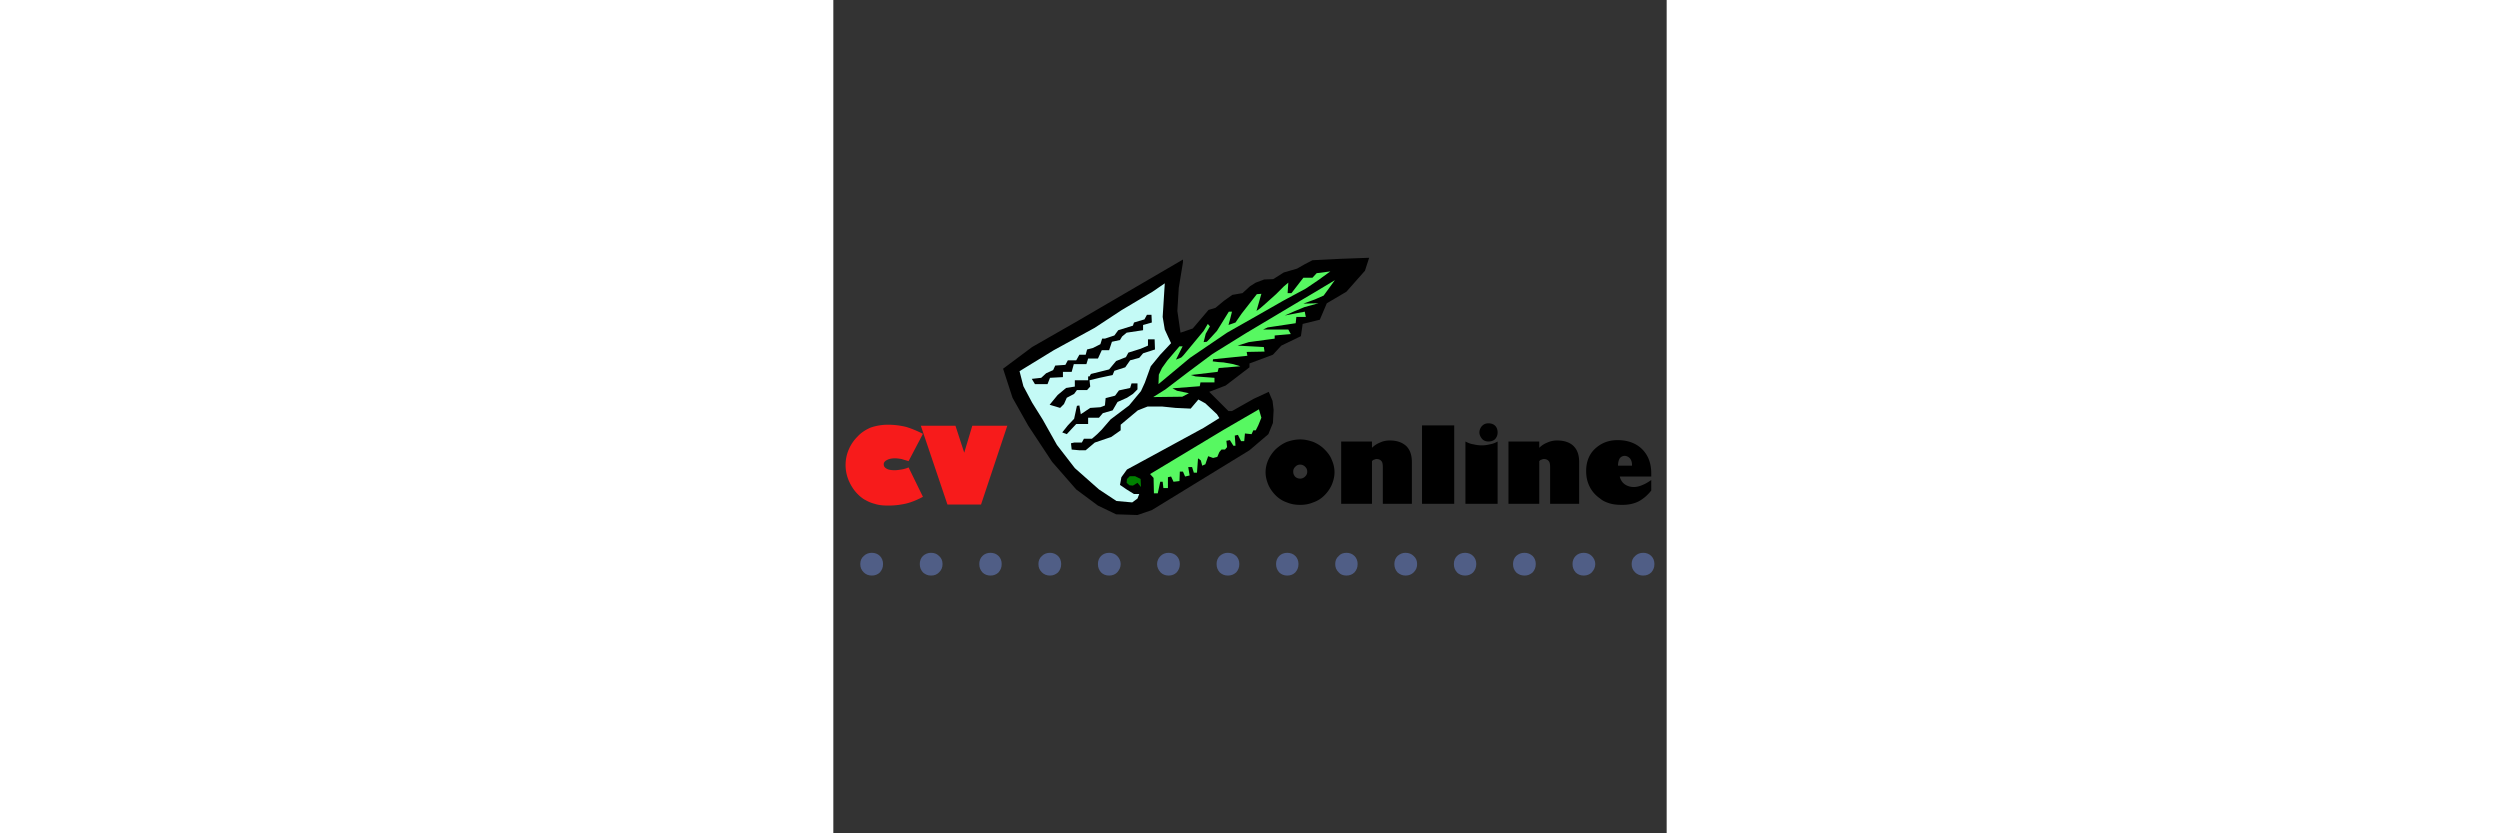 <svg xmlns="http://www.w3.org/2000/svg" width="300" height="100" viewBox="0 0 192.756 192.756">
<rect x="0" y="0" width="192.756" height="192.756" fill="#333333" stroke="none"/>
<g fill-rule="evenodd" clip-rule="evenodd">
<path fill="transparent" d="M0 0h192.756v192.756H0V0z"/>
<path fill="#C4FAF6" d="M69.055 117.021l-6.881-1.457-7.448-6.718-9.309-12.629-4.21-10.445 22.182-13.923 15.462-9.635-.971 11.659 2.023 5.91 6.882 12.71 4.371 3.48-12.79 8.906-7.124 3.48 2.266 3.481-1.052 4.939-3.401.242z"/>
<path d="M39.264 85.287l2.186 6.72 3.643 6.476 5.505 8.34 5.586 6.395 5.019 3.725 4.21 2.023 4.938.162 3.319-1.135 22.586-13.842 2.187-1.863 2.186-1.861 1.053-2.59.162-2.996-.244-2.104-.891-2.105-3.48 1.62-5.02 2.833h-.81l-4.453-4.453 3.805-1.457 5.505-4.21v-.891l5.425-2.024 1.943-2.104 4.531-2.186.406-2.833 3.967-.972 1.619-3.805 4.533-2.671 4.291-4.857.971-2.996-6.639.243-6.477.324-1.861.971-1.701.972-3.076.891-2.428 1.538-2.104.081-1.943.729-1.297.81-1.78 1.619-2.348.404-1.943 1.376-1.943 1.619-1.619.486-3.643 4.291-2.833.971-.728-5.019.323-5.343.972-5.91v-.648L56.589 74.197l-10.605 6.071-6.72 5.019zm3.806.567l7.933-4.857 9.472-5.181 6.153-4.048 7.205-4.291 2.833-1.943-.486 7.771.486 2.915.89 1.943.566 1.214-2.51 2.671-2.185 2.671-1.376 3.806-.891 1.942-2.752 3.32-4.291 3.237-2.024 2.348-1.052 1.053-1.215 1.053h-1.861l-.486.891h-1.781l-.729.162.162 1.457 1.781.162h1.457l2.105-1.781 3.805-1.295 2.186-1.539V98.24l3.967-3.319 2.267-.891h3.319l3.157.323 3.481.162.89-1.052.891-1.053 1.619.89 2.671 2.51.567.892-3.643 2.266-13.844 7.529-3.885 2.105-1.295 1.779-.324 1.781 1.539 1.053 1.7 1.053h1.215l-.405 1.053-1.215.891-3.643-.324-4.047-2.672-5.586-4.938-4.128-5.344-3.319-5.91-2.429-3.885-2.024-3.805-.891-3.48z"/>
<path fill="#57F861" d="M73.265 109.654l17.082-10.281 8.096-4.695.567 1.943-.729 1.781-.566 1.133h-.569l-.404.891-1.538-.162-.162 1.781h-.729l-.729-1.457-.728.162.163 2.348h-.486l-.81-1.295-.81.16.163 1.459-.486.566h-.81l-.486.567-.485 1.133-.972.244-1.133-.407-.405 1.135-.243.729-.728.324-.324-1.215-.648-.486-.243 3.318h-.728l-.405-1.295h-.89l.323 1.944-1.052.244-.486-1.135h-.729l-.081 2.185-1.376.163-.566-1.213-.729.16v2.51h-1.052l-.162-1.457h-.567l-.567 2.671h-.89l-.081-3.562-.81-.891zM73.994 91.845l6.719-.081 1.539-.81-2.753-.567-1.052-.566 6.314-.486.162-.891h3.238v-1.052l-4.371-.324-1.133-.323 6.233-.729.243-.891 5.019-.405-1.619-.485-2.266-.405-1.215-.081-1.295-.162.08-.486 7.934-.809-.162-.891 4.129-.081-.162-1.052-6.072-.324 2.59-.809 5.992-.81v-.728l3.723-.325-.567-1.052h-5.828l1.053-.486 6.476-.971.162-1.457h2.186l-.244-1.215-4.613.891 2.185-.972 2.348-.971 3.238-.891-3.48.082 2.67-.972 2.023-.89 2.592-3.562-4.858 2.914-3.562 2.105-12.224 7.286-7.691 4.776-5.747 4.291-5.1 3.886-2.834 1.781zM75.208 88.849l7.286-6.071 8.582-5.829 7.285-4.129 5.666-3.238 5.264-2.833 2.752-1.862 2.914-2.105-3.156.405-.973 1.052h-2.103l-2.754 3.562h-.891l.162-2.429-1.053.891-1.781 1.781-2.346 2.104-1.296 1.134-.889.648.809-2.834.324-1.133-1.053.081-3.482 4.453-1.456 2.104-1.62.567.405-1.458.405-1.619h-.729l-2.752 4.453-1.781 1.943-.567.567-.728.081.485-1.943.972-1.7-.486-.567-.971 1.619-4.696 5.667-.486.486-1.214.486.486-.972 1.052-2.105h-.729l-2.833 3.319-1.214 1.7-.728 1.539-.082 2.185z"/>
<path d="M56.184 83.344l.729-1.295h1.457l.324-1.214 1.295-.324 1.781-.891.404-1.295h.648l2.186-.728.89-1.215 3.401-1.052.243-.729 2.428-.728.567-1.053h1.052l.081 1.781-2.024.567v1.214l-3.804.567-1.053.89-.486.81-1.862.405-.648 1.943h-1.699l-.891 1.942h-2.267l-.404 1.296h-2.914l-.487 1.781h-2.024v1.214l-2.994.162-.568 1.457h-2.914l-.728-1.214 2.185-.243 1.135-1.052 1.618-.729.486-1.052 2.348-.162.566-1.053h1.943zM50.031 93.625l1.863-2.266 1.942-1.619 2.024-.324v-1.458h3.076v-.89h.324l.324-.567 4.209-1.051 1.62-1.944 2.267-.89.567-1.052 2.833-.891 1.7-.729v-1.457h1.538l.081 2.348-2.753.891-.89 1.052-2.105.566-1.133 1.619-2.51.809-.405.973-2.995.647-2.348.566.162 1.458-.728.81h-2.348l-.648.89-1.7.891-.647 1.457-.891.89-2.429-.729zM52.946 100.021l1.295-1.619 1.457-1.539.648-2.994.567-.081.324 2.024 2.185-1.458 2.348-.162 1.052-.404.162-1.701 2.186-.566.89-1.214 2.591-.567.324-1.053h1.377v1.377l-1.053 1.052-1.376.891-2.187.971-1.133 1.943-2.267.648-.89 1.052h-2.51v1.457h-2.752l-1.215 1.295-.971 1.053-1.052-.405z"/>
<path d="M20.726 114.918c-1.215.646-2.51 1.213-3.805 1.537a18.14 18.14 0 0 1-4.21.486c-1.134 0-2.186-.082-3.157-.406-.972-.242-1.781-.646-2.591-1.133-1.295-.891-2.267-2.023-2.995-3.398-.729-1.377-1.134-2.836-1.134-4.453 0-1.215.243-2.43.729-3.562s1.133-2.105 2.024-2.996c.891-.971 1.943-1.619 3.076-2.104a12.314 12.314 0 0 1 3.967-.648c1.376 0 2.753.162 4.129.486 1.375.404 2.671.971 3.967 1.619l-3.319 6.314a40.355 40.355 0 0 1-1.619-.486c-.566-.08-1.053-.162-1.538-.162-.81 0-1.458.162-1.862.404-.486.244-.729.566-.729.973 0 .484.243.809.729 1.051.404.244 1.052.324 1.862.324.405 0 .972-.08 1.457-.16a6.812 6.812 0 0 0 1.7-.486l3.319 6.8zm13.439 1.779l6.072-18.215H32.14l-1.862 6.234-2.024-6.234H20.24l6.153 18.215h7.772z" fill="#F71B1B"/>
<path d="M99.98 109.25c0-1.053.242-2.023.648-2.914a8.243 8.243 0 0 1 1.699-2.43c.809-.729 1.619-1.295 2.59-1.699.973-.324 1.943-.566 3.078-.566 1.051 0 2.023.242 2.994.566.971.404 1.863.971 2.59 1.699.73.729 1.377 1.539 1.701 2.43.404.891.646 1.861.646 2.914 0 .973-.242 1.943-.646 2.914a8.213 8.213 0 0 1-1.701 2.43 6.667 6.667 0 0 1-2.59 1.619c-.971.404-1.943.566-2.994.566-1.135 0-2.105-.162-3.078-.566-.971-.324-1.861-.891-2.59-1.619s-1.295-1.539-1.699-2.43c-.405-.971-.648-1.941-.648-2.914zm6.395-.162c0 .486.162.811.406 1.135.324.322.729.484 1.215.484.404 0 .809-.162 1.133-.484.324-.324.486-.648.486-1.135 0-.484-.162-.809-.486-1.133s-.729-.486-1.133-.486c-.486 0-.811.162-1.135.486s-.486.649-.486 1.133zm11.092 7.447v-14.41h7.123v1.459a5.286 5.286 0 0 1 1.863-1.215c.646-.324 1.457-.486 2.266-.486 1.701 0 2.916.486 3.807 1.295.889.891 1.295 2.105 1.295 3.725v9.633H127.1v-8.418c0-.729-.08-1.215-.322-1.457-.244-.324-.648-.486-1.135-.486-.162 0-.404.08-.566.162-.162 0-.324.162-.486.324v9.875h-7.124v-.001zm26.148 0h-7.447V98.402h7.447v18.133zm10.039 0h-7.447v-14.41c.646.324 1.213.568 1.861.648a7.966 7.966 0 0 0 1.941.244c.648 0 1.215-.082 1.863-.244.566-.08 1.215-.324 1.781-.648v14.41h.001zm-4.211-16.514c0 .566.244 1.053.648 1.537.404.404.891.566 1.457.566s1.133-.162 1.539-.566c.404-.484.566-.971.566-1.537s-.162-1.133-.566-1.539c-.406-.404-.973-.566-1.539-.566s-1.053.162-1.457.566a2.227 2.227 0 0 0-.648 1.539zm6.721 16.514v-14.41h7.123v1.459a5.278 5.278 0 0 1 1.861-1.215 5.435 5.435 0 0 1 2.268-.486c1.701 0 2.994.486 3.805 1.295.891.891 1.295 2.105 1.295 3.725v9.633h-6.719v-8.418c0-.729-.08-1.215-.324-1.457-.242-.324-.646-.486-1.133-.486-.162 0-.404.08-.566.162-.162 0-.324.162-.486.324v9.875h-7.124v-.001zm33.029-5.504v2.428c-.891 1.135-1.863 1.943-2.914 2.51-1.135.566-2.348.811-3.807.811-1.051 0-2.023-.082-2.832-.324-.811-.242-1.619-.566-2.268-1.133-1.053-.729-1.861-1.619-2.428-2.752-.568-1.135-.811-2.268-.811-3.645 0-2.023.648-3.805 2.023-5.1 1.377-1.295 3.078-2.023 5.264-2.023 2.346 0 4.289.729 5.666 2.104 1.377 1.377 2.105 3.238 2.105 5.586v.73h-7.285c.16.729.564 1.375 1.133 1.781.566.404 1.295.646 2.104.646.648 0 1.295-.162 1.863-.406.648-.24 1.377-.646 2.187-1.213zm-7.691-3.318h3.238v-.162c0-.648-.162-1.135-.486-1.539-.322-.324-.729-.566-1.213-.566-.486 0-.891.242-1.133.566-.244.404-.406.97-.406 1.701z"/>
<path d="M6.235 130.461c0-.729.243-1.377.81-1.863.486-.486 1.133-.729 1.862-.729.729 0 1.376.242 1.862.729.486.486.729 1.135.729 1.863 0 .809-.243 1.375-.729 1.943-.485.484-1.132.727-1.862.727-.729 0-1.376-.242-1.862-.727-.567-.568-.81-1.134-.81-1.943zm13.763 0c0-.729.242-1.377.729-1.863.566-.486 1.133-.729 1.861-.729.81 0 1.376.242 1.862.729.566.486.81 1.135.81 1.863 0 .809-.243 1.375-.81 1.943-.486.484-1.053.727-1.862.727-.729 0-1.295-.242-1.861-.727-.487-.568-.729-1.134-.729-1.943zm13.761 0c0-.729.243-1.377.729-1.863s1.134-.729 1.862-.729c.729 0 1.376.242 1.862.729.485.486.729 1.135.729 1.863 0 .809-.243 1.375-.729 1.943-.486.484-1.133.727-1.862.727-.729 0-1.376-.242-1.862-.727-.486-.568-.729-1.134-.729-1.943zm13.682 0c0-.729.243-1.377.81-1.863.486-.486 1.133-.729 1.862-.729.729 0 1.295.242 1.861.729.486.486.729 1.135.729 1.863 0 .809-.242 1.375-.729 1.943-.566.484-1.133.727-1.861.727-.729 0-1.376-.242-1.862-.727-.567-.568-.81-1.134-.81-1.943zm13.762 0c0-.729.243-1.377.729-1.863s1.133-.729 1.861-.729c.729 0 1.376.242 1.862.729.485.486.81 1.135.81 1.863 0 .809-.324 1.375-.81 1.943-.486.484-1.133.727-1.862.727-.729 0-1.375-.242-1.861-.727-.486-.568-.729-1.134-.729-1.943zm13.682 0c0-.729.324-1.377.81-1.863.485-.486 1.133-.729 1.862-.729s1.376.242 1.862.729c.485.486.728 1.135.728 1.863 0 .809-.243 1.375-.728 1.943-.486.484-1.134.727-1.862.727s-1.376-.242-1.862-.727c-.487-.568-.81-1.134-.81-1.943zm13.762 0c0-.729.243-1.377.729-1.863.566-.486 1.133-.729 1.861-.729.81 0 1.376.242 1.943.729.486.486.728 1.135.728 1.863 0 .809-.242 1.375-.728 1.943-.567.484-1.133.727-1.943.727-.728 0-1.295-.242-1.861-.727-.486-.568-.729-1.134-.729-1.943zm13.761 0c0-.729.244-1.377.729-1.863.488-.486 1.135-.729 1.863-.729s1.375.242 1.861.729.729 1.135.729 1.863c0 .809-.242 1.375-.729 1.943-.486.484-1.133.727-1.861.727s-1.375-.242-1.863-.727c-.485-.568-.729-1.134-.729-1.943zm13.682 0c0-.729.244-1.377.811-1.863.404-.486 1.053-.729 1.781-.729s1.377.242 1.861.729c.486.486.729 1.135.729 1.863 0 .809-.242 1.375-.729 1.943-.484.484-1.133.727-1.861.727s-1.377-.242-1.781-.727c-.567-.568-.811-1.134-.811-1.943zm13.681 0c0-.729.244-1.377.729-1.863.566-.486 1.135-.729 1.863-.729s1.375.242 1.861.729c.566.486.809 1.135.809 1.863 0 .809-.242 1.375-.809 1.943-.486.484-1.133.727-1.861.727s-1.297-.242-1.863-.727c-.484-.568-.729-1.134-.729-1.943zm13.764 0c0-.729.242-1.377.729-1.863s1.133-.729 1.861-.729 1.375.242 1.861.729.729 1.135.729 1.863c0 .809-.242 1.375-.729 1.943-.486.484-1.133.727-1.861.727s-1.375-.242-1.861-.727c-.487-.568-.729-1.134-.729-1.943zm13.682 0c0-.729.242-1.377.727-1.863.568-.486 1.135-.729 1.943-.729.729 0 1.295.242 1.861.729.486.486.729 1.135.729 1.863 0 .809-.242 1.375-.729 1.943-.566.484-1.133.727-1.861.727-.809 0-1.375-.242-1.943-.727-.485-.568-.727-1.134-.727-1.943zm13.762 0c0-.729.242-1.377.729-1.863.484-.486 1.133-.729 1.861-.729s1.377.242 1.861.729c.486.486.811 1.135.811 1.863 0 .809-.324 1.375-.811 1.943-.484.484-1.133.727-1.861.727s-1.377-.242-1.861-.727c-.487-.568-.729-1.134-.729-1.943zm13.679 0c0-.729.244-1.377.811-1.863.486-.486 1.133-.729 1.861-.729.73 0 1.377.242 1.863.729s.729 1.135.729 1.863c0 .809-.242 1.375-.729 1.943-.486.484-1.133.727-1.863.727-.729 0-1.375-.242-1.861-.727-.567-.568-.811-1.134-.811-1.943z" fill="#505e86"/>
<path fill="green" d="M71.161 112.65l-.081-1.861-1.296-.648h-1.213l-.648.648-.081.891.647.564.81.082 1.053-.646.809.97z"/>
</g>
</svg>